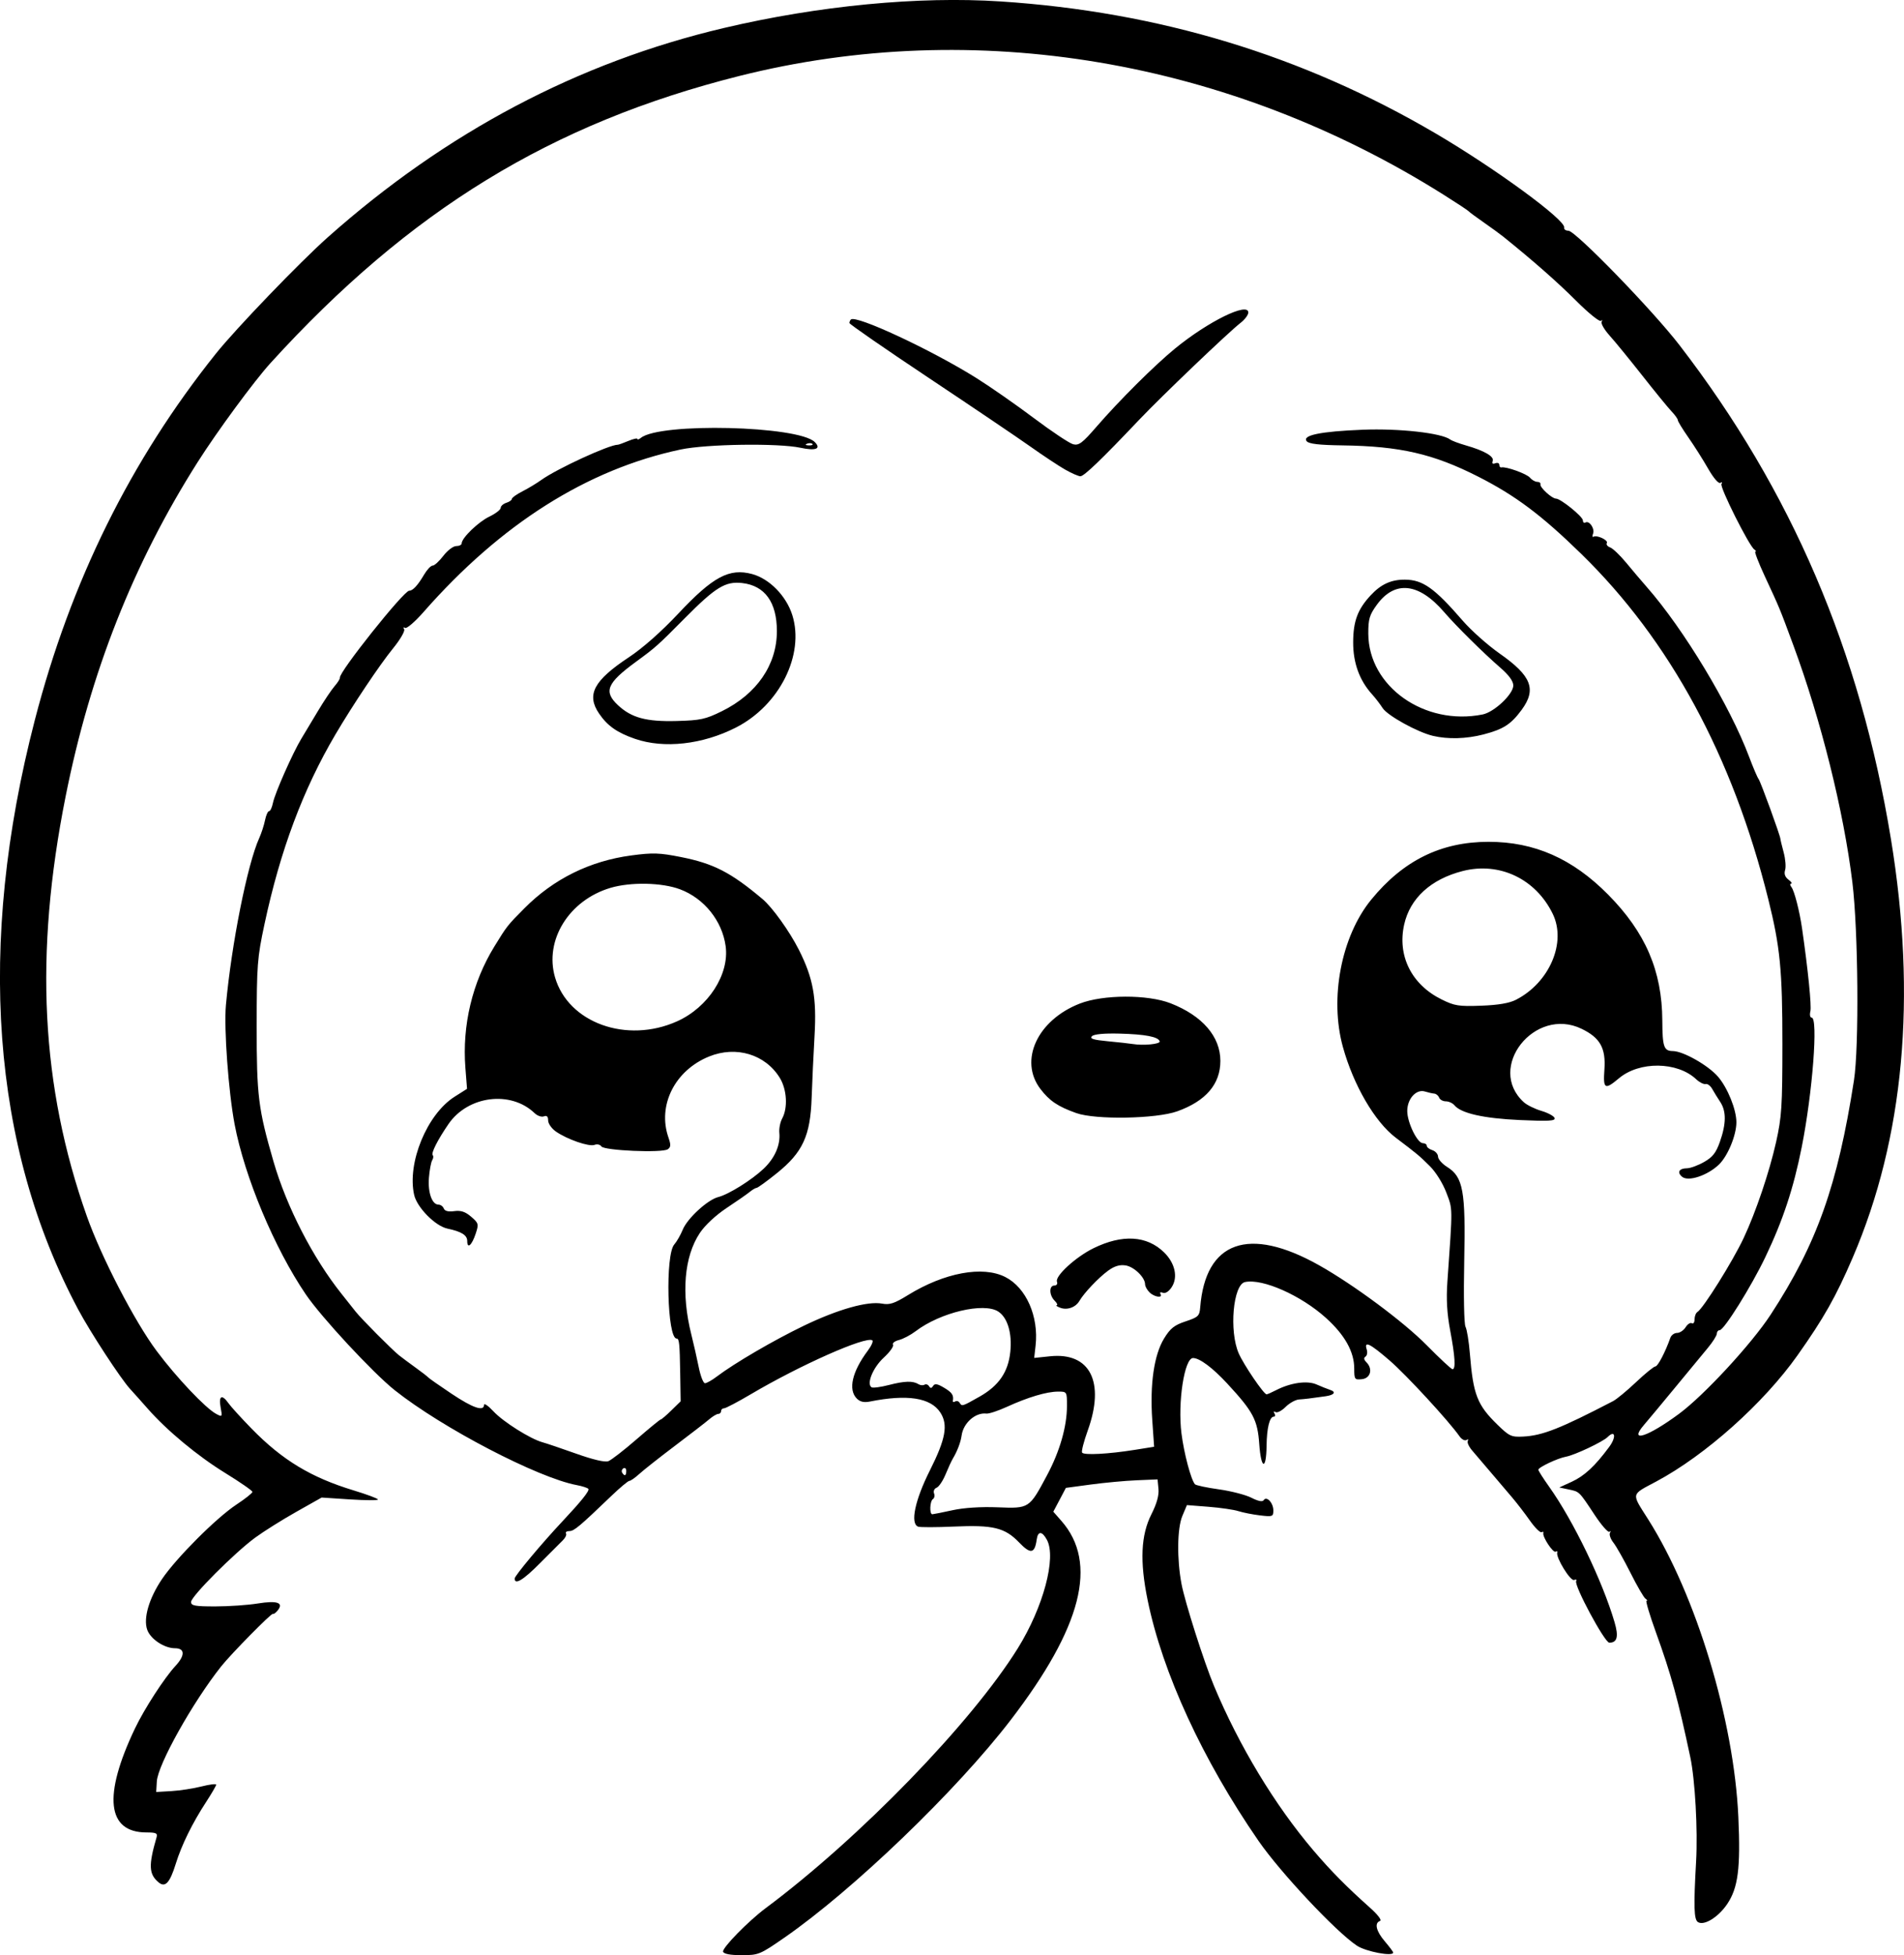 <?xml version="1.0" encoding="UTF-8" standalone="no"?>
<!-- Created with Inkscape (http://www.inkscape.org/) -->

<svg
   width="180.599mm"
   height="185.391mm"
   viewBox="0 0 180.599 185.391"
   version="1.1"
   id="svg5"
   xml:space="preserve"
   xmlns="http://www.w3.org/2000/svg"
   xmlns:svg="http://www.w3.org/2000/svg"><defs
     id="defs2" /><g
     id="layer1"
     transform="translate(25.534,120.27)"><path
       style="fill:#000000;stroke-width:0.265"
       d="m 43.053,64.79 c -0.121,-0.339 2.378,-2.897 4.041,-4.136 8.919,-6.647 19.498,-17.546 23.913,-24.638 2.417,-3.883 3.681,-8.596 2.759,-10.289 -0.455,-0.835 -0.851,-0.847 -0.965,-0.03 -0.187,1.354 -0.578,1.421 -1.669,0.285 -1.352,-1.407 -2.458,-1.675 -6.213,-1.506 -1.665,0.075 -3.182,0.078 -3.371,0.005 -0.764,-0.293 -0.296,-2.519 1.121,-5.332 1.501,-2.982 1.745,-4.337 0.986,-5.495 -0.918,-1.4 -3.132,-1.743 -6.681,-1.033 -0.554,0.111 -0.929,0.025 -1.235,-0.281 -0.844,-0.844 -0.452,-2.55 1.047,-4.553 0.347,-0.464 0.536,-0.902 0.42,-0.974 -0.645,-0.399 -6.854,2.358 -11.521,5.114 -1.242,0.734 -2.385,1.334 -2.54,1.334 -0.155,0 -0.282,0.119 -0.282,0.265 0,0.146 -0.118,0.265 -0.263,0.265 -0.144,0 -0.531,0.23 -0.86,0.511 -0.329,0.281 -1.788,1.41 -3.243,2.507 -1.455,1.098 -2.975,2.297 -3.378,2.664 -0.403,0.367 -0.831,0.668 -0.952,0.668 -0.121,0 -0.872,0.625 -1.669,1.389 -3.09,2.963 -3.58,3.373 -4.025,3.373 -0.253,0 -0.396,0.102 -0.319,0.227 0.077,0.125 -0.065,0.423 -0.315,0.663 -0.25,0.24 -1.22,1.21 -2.155,2.155 -1.58,1.597 -2.401,2.094 -2.401,1.453 0,-0.26 2.551,-3.312 4.533,-5.423 1.767,-1.882 2.574,-2.888 2.462,-3.07 -0.06,-0.098 -0.557,-0.261 -1.104,-0.364 -3.693,-0.693 -12.771,-5.423 -17.268,-8.999 C 9.847,9.908 4.943,4.626 3.473,2.462 c -2.978,-4.384 -5.807,-11.14 -6.753,-16.126 -0.584,-3.081 -1.025,-9.117 -0.825,-11.305 0.531,-5.805 2.036,-13.355 3.157,-15.831 0.209,-0.461 0.457,-1.225 0.552,-1.698 0.095,-0.473 0.268,-0.86 0.384,-0.86 0.116,0 0.281,-0.354 0.368,-0.786 0.183,-0.915 1.879,-4.745 2.697,-6.093 0.309,-0.509 1.022,-1.696 1.584,-2.637 0.562,-0.941 1.267,-1.992 1.566,-2.336 0.299,-0.344 0.526,-0.705 0.503,-0.803 -0.115,-0.503 6.056,-8.247 6.572,-8.247 0.347,0 0.812,-0.502 1.411,-1.521 0.278,-0.473 0.644,-0.86 0.814,-0.86 0.17,0 0.626,-0.417 1.015,-0.926 0.388,-0.509 0.938,-0.926 1.222,-0.926 0.284,0 0.516,-0.115 0.516,-0.255 0,-0.51 1.579,-2.036 2.625,-2.538 0.59,-0.283 1.074,-0.655 1.076,-0.827 0.002,-0.172 0.241,-0.388 0.532,-0.481 0.291,-0.092 0.529,-0.26 0.529,-0.373 0,-0.113 0.446,-0.432 0.992,-0.71 0.546,-0.278 1.349,-0.761 1.786,-1.075 1.491,-1.071 6.456,-3.357 7.276,-3.35 0.073,7.94e-4 0.519,-0.16 0.992,-0.358 0.473,-0.198 0.86,-0.284 0.86,-0.191 0,0.093 0.149,0.048 0.331,-0.1 1.811,-1.469 14.944,-1.152 16.494,0.397 0.636,0.636 0.099,0.853 -1.347,0.542 -2.117,-0.455 -8.92,-0.357 -11.377,0.164 -8.86,1.879 -17.049,7.053 -24.382,15.406 -0.811,0.923 -1.598,1.602 -1.75,1.509 -0.157,-0.097 -0.197,-0.043 -0.092,0.126 0.101,0.163 -0.374,0.981 -1.056,1.818 -1.27,1.559 -3.795,5.331 -5.46,8.154 -3.074,5.215 -5.234,10.987 -6.732,17.992 -0.684,3.201 -0.736,3.87 -0.74,9.657 -0.005,6.628 0.147,7.852 1.598,12.859 1.245,4.295 3.732,9.129 6.449,12.533 0.519,0.651 1.123,1.412 1.341,1.691 0.507,0.65 3.454,3.616 4.111,4.137 0.275,0.218 0.98,0.743 1.568,1.167 0.588,0.423 1.128,0.841 1.201,0.929 0.073,0.087 1.066,0.783 2.208,1.545 2.034,1.359 3.077,1.715 3.091,1.056 0.004,-0.182 0.407,0.099 0.896,0.625 0.923,0.992 3.503,2.616 4.653,2.928 0.364,0.099 1.802,0.585 3.196,1.081 1.604,0.57 2.721,0.831 3.043,0.709 0.28,-0.106 1.484,-1.039 2.675,-2.073 1.192,-1.035 2.224,-1.881 2.295,-1.881 0.07,0 0.524,-0.387 1.008,-0.86 l 0.88,-0.86 -0.042,-2.646 c -0.046,-2.861 -0.092,-3.307 -0.341,-3.307 -0.891,0 -1.088,-7.946 -0.222,-8.92 0.231,-0.26 0.595,-0.896 0.809,-1.414 0.442,-1.072 2.362,-2.831 3.361,-3.081 0.977,-0.244 3.166,-1.609 4.302,-2.683 1.064,-1.006 1.608,-2.249 1.494,-3.413 -0.039,-0.401 0.082,-1.009 0.269,-1.352 0.553,-1.013 0.449,-2.763 -0.229,-3.86 -1.377,-2.228 -4.14,-3.06 -6.705,-2.019 -3.25,1.319 -4.913,4.637 -3.852,7.683 0.241,0.691 0.228,0.911 -0.066,1.112 -0.532,0.363 -6.052,0.126 -6.297,-0.271 -0.108,-0.175 -0.4,-0.241 -0.649,-0.146 -0.518,0.199 -2.599,-0.521 -3.673,-1.271 -0.4,-0.279 -0.728,-0.751 -0.728,-1.047 0,-0.374 -0.123,-0.492 -0.403,-0.385 -0.222,0.085 -0.616,-0.051 -0.877,-0.302 -2.262,-2.179 -6.329,-1.663 -8.177,1.038 -1.043,1.524 -1.669,2.769 -1.486,2.952 0.082,0.082 0.057,0.295 -0.054,0.475 -0.111,0.18 -0.25,0.925 -0.309,1.656 -0.113,1.406 0.295,2.55 0.907,2.55 0.198,0 0.424,0.165 0.501,0.366 0.093,0.243 0.427,0.327 0.993,0.251 0.632,-0.085 1.046,0.052 1.602,0.529 0.707,0.607 0.732,0.699 0.435,1.598 -0.367,1.113 -0.805,1.497 -0.805,0.706 0,-0.554 -0.543,-0.895 -1.879,-1.177 -1.153,-0.244 -2.886,-2 -3.156,-3.198 -0.683,-3.032 1.219,-7.648 3.832,-9.304 l 1.184,-0.75 -0.156,-1.99 c -0.316,-4.032 0.656,-8.101 2.747,-11.504 1.205,-1.961 1.229,-1.991 2.851,-3.625 2.765,-2.785 6.21,-4.488 10.138,-5.011 2.046,-0.272 2.673,-0.252 4.703,0.151 3.113,0.618 4.735,1.453 7.747,3.987 0.932,0.784 2.563,3.06 3.447,4.81 1.355,2.681 1.694,4.542 1.485,8.155 -0.101,1.746 -0.225,4.388 -0.274,5.87 -0.121,3.612 -0.844,5.178 -3.301,7.156 -0.946,0.761 -1.808,1.386 -1.915,1.389 -0.107,0.003 -0.405,0.177 -0.661,0.388 -0.256,0.21 -1.24,0.895 -2.186,1.521 -1.024,0.678 -2.05,1.633 -2.536,2.36 -1.498,2.241 -1.793,5.751 -0.812,9.646 0.217,0.862 0.532,2.252 0.7,3.089 0.168,0.837 0.434,1.521 0.592,1.521 0.158,0 0.655,-0.279 1.106,-0.621 1.684,-1.277 5.413,-3.453 8.282,-4.834 3.233,-1.556 6.045,-2.349 7.415,-2.092 0.712,0.134 1.165,-0.015 2.438,-0.801 3.466,-2.139 7.103,-2.814 9.252,-1.718 1.976,1.008 3.178,3.734 2.866,6.502 l -0.131,1.166 1.504,-0.157 c 3.797,-0.397 5.235,2.436 3.575,7.039 -0.371,1.029 -0.613,1.971 -0.538,2.093 0.163,0.264 2.484,0.143 5.015,-0.262 l 1.818,-0.291 -0.177,-2.55 c -0.234,-3.372 0.171,-6.162 1.118,-7.71 0.593,-0.97 0.973,-1.272 2.044,-1.627 1.201,-0.399 1.322,-0.514 1.386,-1.323 0.498,-6.286 4.605,-7.745 11.268,-4.003 3.292,1.849 8.038,5.372 10.219,7.586 1.234,1.252 2.335,2.277 2.447,2.277 0.317,0 0.243,-1.205 -0.224,-3.684 -0.301,-1.598 -0.379,-2.954 -0.265,-4.585 0.513,-7.288 0.518,-6.85 -0.099,-8.481 -0.334,-0.884 -1.001,-1.951 -1.57,-2.514 -1.014,-1.003 -1.144,-1.112 -3.237,-2.698 -1.978,-1.5 -3.999,-4.968 -5.002,-8.588 -1.283,-4.632 -0.155,-10.501 2.686,-13.976 3.04,-3.717 6.624,-5.482 11.131,-5.482 4.353,0 7.962,1.592 11.336,5.002 3.543,3.58 5.118,7.237 5.142,11.932 0.013,2.512 0.145,2.899 1,2.906 0.987,0.009 3.371,1.363 4.29,2.437 0.913,1.067 1.737,3.112 1.737,4.314 0,1.222 -0.816,3.202 -1.651,4.006 -1.084,1.043 -2.91,1.651 -3.498,1.163 -0.508,-0.421 -0.287,-0.802 0.467,-0.807 0.319,-0.002 1.046,-0.27 1.617,-0.595 0.814,-0.464 1.137,-0.876 1.501,-1.914 0.606,-1.728 0.615,-2.897 0.031,-3.781 -0.26,-0.394 -0.607,-0.955 -0.769,-1.246 -0.163,-0.291 -0.442,-0.494 -0.621,-0.451 -0.179,0.043 -0.58,-0.161 -0.892,-0.454 -1.792,-1.684 -5.381,-1.726 -7.329,-0.087 -1.337,1.125 -1.507,1.024 -1.375,-0.822 0.146,-2.04 -0.401,-3.02 -2.16,-3.872 -4.462,-2.16 -9.078,3.707 -5.478,6.965 0.294,0.266 1.044,0.634 1.667,0.818 0.623,0.184 1.184,0.489 1.247,0.678 0.092,0.275 -0.565,0.313 -3.294,0.189 -3.431,-0.155 -5.573,-0.637 -6.202,-1.396 -0.172,-0.208 -0.541,-0.378 -0.818,-0.378 -0.278,0 -0.566,-0.159 -0.64,-0.353 -0.074,-0.194 -0.279,-0.364 -0.455,-0.378 -0.176,-0.014 -0.576,-0.104 -0.89,-0.201 -0.824,-0.254 -1.678,0.687 -1.678,1.849 0,1.086 0.954,3.051 1.482,3.051 0.204,0 0.37,0.111 0.37,0.247 0,0.136 0.238,0.322 0.529,0.415 0.291,0.092 0.534,0.368 0.539,0.613 0.006,0.245 0.393,0.684 0.86,0.976 1.527,0.954 1.765,2.261 1.624,8.938 -0.069,3.27 -0.016,5.962 0.123,6.22 0.134,0.251 0.321,1.407 0.415,2.57 0.314,3.875 0.692,4.844 2.629,6.728 1.111,1.081 1.304,1.169 2.429,1.111 1.834,-0.095 3.504,-0.753 8.527,-3.363 0.336,-0.174 1.317,-0.985 2.181,-1.802 0.864,-0.817 1.688,-1.486 1.831,-1.486 0.228,0 0.943,-1.369 1.416,-2.712 0.09,-0.255 0.376,-0.463 0.637,-0.463 0.261,0 0.625,-0.243 0.811,-0.539 0.185,-0.297 0.452,-0.468 0.593,-0.381 0.141,0.087 0.256,-0.08 0.256,-0.371 0,-0.291 0.124,-0.606 0.275,-0.699 0.556,-0.344 3.343,-4.8 4.381,-7.005 1.149,-2.441 2.446,-6.278 3.076,-9.097 0.533,-2.387 0.598,-3.394 0.6,-9.292 0.002,-7.026 -0.213,-9.226 -1.344,-13.758 -3.383,-13.548 -9.327,-24.517 -17.733,-32.722 -3.767,-3.677 -6.251,-5.538 -9.778,-7.328 -4.258,-2.161 -7.423,-2.889 -12.872,-2.962 -2.206,-0.03 -3.185,-0.142 -3.391,-0.391 -0.471,-0.567 1.309,-0.934 5.302,-1.093 3.469,-0.139 7.482,0.31 8.31,0.929 0.159,0.119 0.825,0.369 1.479,0.556 1.758,0.502 2.711,1.054 2.548,1.477 -0.091,0.238 -0.007,0.314 0.243,0.218 0.211,-0.081 0.383,-0.015 0.383,0.146 0,0.161 0.089,0.272 0.198,0.246 0.437,-0.103 2.406,0.604 2.714,0.975 0.18,0.217 0.492,0.395 0.692,0.395 0.2,0 0.335,0.106 0.298,0.236 -0.078,0.279 1.088,1.352 1.47,1.352 0.447,0 2.548,1.698 2.557,2.066 0.004,0.19 0.114,0.281 0.243,0.201 0.355,-0.219 0.905,0.579 0.724,1.05 -0.087,0.228 -0.071,0.362 0.036,0.299 0.325,-0.191 1.431,0.329 1.267,0.595 -0.084,0.136 0.057,0.324 0.314,0.417 0.257,0.093 0.943,0.748 1.525,1.454 0.582,0.706 1.459,1.74 1.949,2.297 3.496,3.974 7.885,11.254 9.704,16.094 0.383,1.019 0.789,1.971 0.903,2.117 0.193,0.248 2.071,5.4 2.072,5.689 5.3e-4,0.073 0.139,0.644 0.307,1.27 0.168,0.626 0.23,1.379 0.136,1.673 -0.113,0.357 -0.008,0.658 0.317,0.905 0.268,0.203 0.383,0.373 0.256,0.377 -0.127,0.005 -0.113,0.157 0.032,0.339 0.271,0.341 0.767,2.275 1.002,3.903 0.572,3.962 0.914,7.373 0.79,7.871 -0.082,0.327 -0.027,0.595 0.122,0.595 0.629,0 0.086,7.097 -0.938,12.257 -0.777,3.917 -1.784,6.96 -3.455,10.452 -1.337,2.793 -3.919,6.924 -4.327,6.924 -0.149,0 -0.272,0.149 -0.274,0.331 -0.002,0.182 -0.389,0.794 -0.86,1.36 -0.471,0.566 -1.848,2.233 -3.06,3.704 -1.212,1.471 -2.559,3.089 -2.994,3.596 -1.488,1.733 0.354,1.144 3.344,-1.069 2.367,-1.752 6.865,-6.62 8.674,-9.39 4.377,-6.7 6.353,-12.254 7.902,-22.211 0.495,-3.18 0.407,-14.231 -0.15,-18.785 -0.826,-6.76 -2.974,-15.381 -5.604,-22.49 -1.325,-3.581 -1.253,-3.406 -2.711,-6.548 -0.591,-1.273 -0.991,-2.317 -0.888,-2.319 0.102,-0.002 0.059,-0.092 -0.098,-0.198 -0.5,-0.342 -3.297,-5.919 -3.116,-6.212 0.098,-0.159 0.05,-0.206 -0.11,-0.106 -0.165,0.102 -0.65,-0.463 -1.155,-1.348 -0.479,-0.838 -1.322,-2.169 -1.873,-2.957 -0.551,-0.788 -1.002,-1.527 -1.002,-1.642 0,-0.115 -0.268,-0.489 -0.595,-0.832 -0.327,-0.343 -1.573,-1.867 -2.767,-3.385 -1.195,-1.519 -2.59,-3.226 -3.101,-3.793 -0.511,-0.567 -0.854,-1.162 -0.762,-1.323 0.091,-0.161 0.062,-0.196 -0.066,-0.08 -0.128,0.117 -1.189,-0.742 -2.358,-1.909 -1.781,-1.778 -4.025,-3.752 -6.899,-6.069 -0.297,-0.24 -1.131,-0.847 -1.852,-1.349 -0.721,-0.502 -1.371,-0.982 -1.444,-1.068 -0.073,-0.086 -1.132,-0.785 -2.353,-1.553 -20.378,-12.827 -44.49,-16.892 -66.836,-11.268 -17.809,4.482 -31.258,12.715 -44.45,27.212 -1.551,1.705 -5.067,6.484 -6.928,9.419 -6.094,9.609 -10.17,19.932 -12.516,31.704 -2.977,14.935 -2.341,27.46 2.02,39.779 1.377,3.889 4.545,10 6.63,12.787 1.874,2.505 4.627,5.413 5.637,5.953 0.581,0.311 0.593,0.293 0.419,-0.634 -0.204,-1.089 0.132,-1.256 0.75,-0.374 0.223,0.319 1.212,1.405 2.198,2.414 2.903,2.972 5.627,4.62 9.663,5.845 1.273,0.387 2.315,0.776 2.315,0.866 0,0.09 -1.202,0.085 -2.671,-0.011 l -2.671,-0.175 -2.415,1.361 c -1.328,0.749 -3.073,1.844 -3.878,2.433 -1.962,1.437 -6.093,5.578 -6.093,6.107 0,0.356 0.369,0.423 2.315,0.421 1.273,-0.001 3.078,-0.126 4.009,-0.277 1.857,-0.301 2.499,-0.073 1.882,0.671 -0.189,0.228 -0.389,0.369 -0.444,0.314 -0.115,-0.115 -3.967,3.795 -4.909,4.982 -2.711,3.419 -6.007,9.31 -6.101,10.906 l -0.059,1 1.455,-0.086 c 0.8,-0.047 2.08,-0.244 2.844,-0.438 0.764,-0.194 1.389,-0.27 1.389,-0.17 0,0.1 -0.425,0.833 -0.944,1.629 -1.316,2.015 -2.337,4.091 -2.889,5.875 -0.557,1.799 -0.998,2.281 -1.618,1.766 -0.938,-0.779 -0.978,-1.608 -0.203,-4.277 0.113,-0.388 -0.043,-0.463 -0.955,-0.463 -3.756,0 -4.14,-3.474 -1.09,-9.865 0.886,-1.857 2.789,-4.794 3.842,-5.929 0.92,-0.992 0.902,-1.668 -0.044,-1.67 -1.025,-0.001 -2.331,-0.872 -2.641,-1.76 -0.379,-1.086 0.173,-2.975 1.401,-4.794 1.351,-2.002 5.155,-5.81 7.06,-7.067 0.837,-0.552 1.521,-1.095 1.521,-1.206 0,-0.111 -1.161,-0.916 -2.58,-1.789 -2.635,-1.622 -5.526,-4.022 -7.369,-6.119 -0.567,-0.645 -1.312,-1.479 -1.655,-1.852 -0.89,-0.969 -3.776,-5.385 -4.912,-7.515 -8.237,-15.443 -9.649,-34.588 -4.124,-55.909 3.408,-13.149 9.076,-24.614 17.179,-34.748 1.884,-2.356 7.96,-8.671 10.604,-11.021 11.215,-9.968 23.763,-16.596 37.571,-19.847 9.001,-2.119 18.467,-3.028 26.239,-2.52 15.032,0.983 28.651,5.111 41.258,12.505 5.665,3.323 12.364,8.225 12.209,8.933 -0.036,0.166 0.144,0.302 0.402,0.302 0.665,0 7.988,7.54 10.535,10.848 10.63,13.804 17.131,28.982 20.058,46.831 2.463,15.02 1.244,28.363 -3.625,39.687 -1.601,3.724 -2.73,5.722 -5.232,9.26 -3.219,4.552 -8.729,9.473 -13.402,11.97 -2.437,1.302 -2.381,1.041 -0.769,3.586 4.55,7.181 8.145,19.049 8.556,28.24 0.217,4.851 -0.023,6.706 -1.066,8.249 -0.836,1.236 -2.178,2.064 -2.762,1.703 -0.386,-0.239 -0.423,-1.432 -0.18,-5.756 0.168,-2.981 -0.098,-7.755 -0.552,-9.892 -1.161,-5.469 -1.811,-7.825 -3.263,-11.84 -0.592,-1.637 -0.991,-2.978 -0.886,-2.981 0.105,-0.002 0.06,-0.092 -0.1,-0.198 -0.16,-0.107 -0.796,-1.202 -1.414,-2.433 -0.618,-1.231 -1.349,-2.525 -1.624,-2.875 -0.276,-0.35 -0.424,-0.772 -0.33,-0.936 0.094,-0.165 0.073,-0.211 -0.047,-0.102 -0.12,0.109 -0.75,-0.606 -1.4,-1.587 -1.507,-2.276 -1.435,-2.205 -2.478,-2.426 l -0.884,-0.187 1.191,-0.545 c 1.193,-0.546 2.208,-1.491 3.544,-3.3 0.691,-0.936 0.576,-1.657 -0.15,-0.935 -0.457,0.454 -3.12,1.711 -3.946,1.862 -0.801,0.146 -2.624,1.007 -2.624,1.238 0,0.095 0.459,0.817 1.02,1.605 2.297,3.224 5.063,8.948 6.207,12.846 0.403,1.371 0.256,1.948 -0.496,1.948 -0.441,0 -3.378,-5.467 -3.143,-5.848 0.079,-0.127 -0.012,-0.172 -0.202,-0.099 -0.345,0.132 -1.741,-2.143 -1.595,-2.597 0.04,-0.124 -0.028,-0.164 -0.15,-0.088 -0.243,0.15 -1.277,-1.418 -1.168,-1.772 0.037,-0.12 -0.037,-0.153 -0.165,-0.075 -0.128,0.079 -0.629,-0.418 -1.113,-1.105 -0.484,-0.687 -1.246,-1.676 -1.692,-2.199 -0.447,-0.523 -1.348,-1.581 -2.002,-2.353 -0.655,-0.771 -1.452,-1.706 -1.771,-2.076 -0.319,-0.37 -0.509,-0.788 -0.422,-0.929 0.087,-0.141 0.029,-0.176 -0.129,-0.078 -0.158,0.098 -0.453,-0.059 -0.655,-0.348 -1.021,-1.457 -5.043,-5.819 -6.629,-7.189 -1.884,-1.627 -2.444,-1.897 -2.175,-1.048 0.088,0.279 0.036,0.584 -0.116,0.678 -0.184,0.113 -0.154,0.294 0.086,0.535 0.632,0.632 0.398,1.518 -0.426,1.606 -0.688,0.073 -0.728,0.019 -0.728,-1.012 0,-1.583 -0.888,-3.174 -2.672,-4.788 -2.37,-2.145 -6.017,-3.763 -7.687,-3.41 -1.133,0.239 -1.521,4.656 -0.595,6.766 0.48,1.093 2.377,3.88 2.64,3.88 0.075,0 0.476,-0.175 0.89,-0.389 1.378,-0.713 2.96,-0.939 3.843,-0.55 0.441,0.194 1.027,0.429 1.303,0.52 0.594,0.198 0.384,0.485 -0.44,0.601 -1.483,0.21 -1.954,0.267 -2.52,0.305 -0.334,0.023 -0.907,0.341 -1.274,0.708 -0.367,0.367 -0.796,0.586 -0.955,0.488 -0.173,-0.107 -0.213,-0.056 -0.1,0.127 0.104,0.168 0.077,0.305 -0.061,0.305 -0.401,0 -0.667,1.073 -0.688,2.778 -0.029,2.348 -0.522,2.228 -0.692,-0.169 -0.164,-2.314 -0.57,-3.08 -3.052,-5.761 -1.379,-1.49 -2.608,-2.405 -3.231,-2.405 -0.818,0 -1.466,4.218 -1.097,7.144 0.238,1.889 0.907,4.409 1.28,4.823 0.096,0.106 1.117,0.324 2.269,0.484 1.152,0.16 2.541,0.519 3.087,0.797 0.644,0.329 1.051,0.409 1.162,0.23 0.269,-0.435 0.917,0.25 0.917,0.968 0,0.589 -0.07,0.616 -1.257,0.475 -0.691,-0.082 -1.614,-0.264 -2.051,-0.403 -0.437,-0.14 -1.715,-0.326 -2.841,-0.414 l -2.048,-0.16 -0.434,1.031 c -0.491,1.167 -0.526,4.093 -0.078,6.455 0.327,1.723 2.14,7.411 3.075,9.645 2.389,5.711 5.78,11.322 9.443,15.622 1.65,1.937 3.137,3.442 5.333,5.398 0.769,0.685 1.172,1.212 0.977,1.279 -0.554,0.19 -0.372,0.967 0.452,1.932 0.431,0.504 0.788,0.979 0.794,1.057 0.032,0.414 -2.577,-0.075 -3.437,-0.644 -1.977,-1.308 -7.261,-6.936 -9.341,-9.948 -5.295,-7.67 -9.099,-15.926 -10.511,-22.816 -0.755,-3.684 -0.644,-6.167 0.367,-8.161 0.498,-0.983 0.719,-1.778 0.661,-2.381 l -0.086,-0.906 -1.984,0.084 c -1.091,0.046 -3.048,0.227 -4.347,0.402 l -2.363,0.318 -0.597,1.129 -0.597,1.129 0.769,0.876 c 3.498,3.984 1.949,10.063 -4.81,18.873 -5.143,6.703 -14.934,16.115 -21.477,20.646 -2.306,1.597 -2.445,1.654 -4.04,1.654 -1.082,0 -1.693,-0.114 -1.77,-0.331 z m 21.77,-41.867 c 1.073,-0.234 2.679,-0.337 4.271,-0.274 3.003,0.119 2.996,0.123 4.684,-3.036 1.214,-2.271 1.892,-4.633 1.892,-6.587 0,-1.348 -0.002,-1.351 -0.86,-1.348 -1.069,0.004 -2.846,0.534 -4.83,1.441 -0.835,0.382 -1.713,0.671 -1.95,0.643 -1.047,-0.126 -2.194,0.892 -2.355,2.09 -0.084,0.623 -0.408,1.475 -0.827,2.173 -0.131,0.218 -0.444,0.896 -0.695,1.506 -0.251,0.61 -0.633,1.176 -0.848,1.259 -0.215,0.083 -0.324,0.324 -0.243,0.536 0.082,0.212 0.034,0.457 -0.105,0.543 -0.297,0.184 -0.345,1.452 -0.055,1.439 0.109,-0.005 0.972,-0.178 1.918,-0.384 z m -30.956,-3.723 c 0,-0.227 -0.121,-0.338 -0.269,-0.246 -0.148,0.091 -0.2,0.277 -0.117,0.412 0.227,0.367 0.386,0.299 0.386,-0.166 z m 33.494,-7.033 c 1.844,-1.041 2.736,-2.336 2.935,-4.262 0.182,-1.762 -0.259,-3.239 -1.139,-3.816 -1.368,-0.896 -5.505,0.086 -7.836,1.86 -0.475,0.361 -1.19,0.738 -1.589,0.838 -0.399,0.1 -0.652,0.301 -0.561,0.447 0.09,0.146 -0.307,0.699 -0.884,1.229 -1.019,0.936 -1.657,2.493 -1.149,2.807 0.129,0.08 0.869,-0.019 1.645,-0.219 1.493,-0.385 2.271,-0.406 2.804,-0.076 0.179,0.111 0.437,0.133 0.572,0.049 0.135,-0.084 0.329,-0.019 0.43,0.145 0.133,0.215 0.239,0.207 0.385,-0.029 0.153,-0.248 0.397,-0.21 1.025,0.161 0.769,0.454 0.943,0.711 0.849,1.252 -0.021,0.12 0.076,0.148 0.215,0.062 0.139,-0.086 0.328,-0.035 0.419,0.113 0.229,0.371 0.226,0.371 1.879,-0.562 z m -28.672,-35.598 c 2.955,-1.326 4.974,-4.452 4.606,-7.131 -0.329,-2.4 -2.044,-4.533 -4.335,-5.39 -1.714,-0.641 -4.677,-0.701 -6.59,-0.133 -3.932,1.168 -6.283,4.958 -5.259,8.48 1.256,4.32 6.799,6.319 11.578,4.174 z m 79.58,-2.048 c 3.172,-1.631 4.795,-5.423 3.482,-8.133 -1.61,-3.324 -5.054,-4.964 -8.546,-4.069 -3.017,0.773 -4.992,2.578 -5.55,5.073 -0.663,2.963 0.697,5.689 3.542,7.098 1.238,0.613 1.634,0.676 3.765,0.597 1.629,-0.061 2.674,-0.239 3.307,-0.565 z M 51.523,-78.179 c -0.088,-0.088 -0.316,-0.097 -0.507,-0.021 -0.211,0.084 -0.148,0.147 0.16,0.16 0.279,0.011 0.435,-0.051 0.347,-0.139 z m 23.487,81.898 c -0.291,-0.115 -0.431,-0.218 -0.312,-0.228 0.12,-0.01 0.03,-0.206 -0.198,-0.434 -0.524,-0.524 -0.542,-1.436 -0.027,-1.436 0.22,0 0.328,-0.157 0.25,-0.362 -0.205,-0.534 1.779,-2.351 3.471,-3.179 2.731,-1.337 5.055,-1.2 6.687,0.396 1.045,1.021 1.338,2.36 0.723,3.299 -0.272,0.415 -0.599,0.622 -0.837,0.531 -0.22,-0.084 -0.32,-0.036 -0.229,0.112 0.262,0.425 -0.589,0.298 -1.041,-0.154 -0.229,-0.229 -0.416,-0.57 -0.416,-0.758 0,-0.657 -1.055,-1.676 -1.856,-1.794 -0.567,-0.083 -1.061,0.067 -1.659,0.506 -0.916,0.672 -2.267,2.096 -2.716,2.863 -0.362,0.619 -1.177,0.902 -1.839,0.639 z m 1.554,-18.447 c -1.754,-0.623 -2.546,-1.155 -3.412,-2.289 -2.057,-2.697 -0.293,-6.525 3.732,-8.096 2.214,-0.864 6.443,-0.877 8.62,-0.026 3.012,1.178 4.717,3.151 4.718,5.46 5.3e-4,2.202 -1.38,3.813 -4.099,4.783 -2,0.714 -7.738,0.814 -9.559,0.167 z m 7.9,-6.803 c -0.116,-0.431 -1.37,-0.673 -3.818,-0.735 -1.466,-0.037 -2.413,0.053 -2.608,0.248 -0.233,0.232 0.132,0.348 1.508,0.477 0.998,0.094 2.053,0.21 2.344,0.259 1.021,0.17 2.645,0.013 2.575,-0.249 z m -49.764,-28.684 c -1.701,-0.587 -2.616,-1.231 -3.413,-2.401 -1.217,-1.788 -0.504,-3.129 2.839,-5.34 1.306,-0.864 3.075,-2.427 4.676,-4.133 3.291,-3.505 4.839,-4.334 7.005,-3.751 1.64,0.442 3.239,2.074 3.81,3.888 1.185,3.766 -1.222,8.564 -5.348,10.666 -3.163,1.611 -6.821,2.02 -9.569,1.071 z m 8.231,-2.617 c 3.32,-1.634 5.224,-4.403 5.224,-7.597 0,-2.738 -1.141,-4.316 -3.295,-4.559 -1.593,-0.18 -2.521,0.39 -5.446,3.341 -2.567,2.59 -2.759,2.761 -4.62,4.122 -2.767,2.024 -3.099,2.823 -1.713,4.118 1.283,1.199 2.69,1.578 5.57,1.501 2.249,-0.06 2.731,-0.164 4.28,-0.927 z m 67.447,2.332 c -1.464,-0.346 -4.311,-1.92 -4.769,-2.637 -0.237,-0.37 -0.685,-0.953 -0.996,-1.296 -1.198,-1.322 -1.801,-2.977 -1.796,-4.933 0.005,-2.002 0.423,-3.125 1.658,-4.455 0.984,-1.06 1.948,-1.499 3.264,-1.488 1.692,0.014 2.788,0.795 5.49,3.913 0.793,0.915 2.368,2.313 3.5,3.106 3.005,2.105 3.5,3.38 2.069,5.325 -1.012,1.376 -1.734,1.841 -3.62,2.332 -1.621,0.422 -3.372,0.471 -4.8,0.133 z m 4.714,-2.026 c 1.107,-0.221 2.914,-1.926 2.914,-2.749 0,-0.411 -0.42,-0.985 -1.239,-1.695 -1.581,-1.369 -4.201,-3.959 -5.307,-5.247 -2.412,-2.808 -4.698,-3.055 -6.41,-0.691 -0.687,0.949 -0.802,1.339 -0.797,2.722 0.018,5.006 5.332,8.762 10.839,7.66 z M 75.49,-75.748 c -0.609,-0.348 -2.098,-1.334 -3.307,-2.191 -1.21,-0.857 -5.563,-3.796 -9.674,-6.533 -4.111,-2.737 -7.474,-5.063 -7.474,-5.17 0,-0.107 0.062,-0.257 0.139,-0.333 0.466,-0.466 7.633,2.875 11.9,5.547 1.31,0.82 3.768,2.533 5.464,3.806 1.695,1.273 3.369,2.387 3.719,2.475 0.54,0.136 0.873,-0.113 2.197,-1.642 2.179,-2.516 5.513,-5.835 7.47,-7.436 3.132,-2.563 6.946,-4.437 6.946,-3.414 0,0.226 -0.327,0.665 -0.728,0.976 -1.168,0.908 -7.499,6.957 -9.622,9.194 -3.598,3.791 -5.232,5.36 -5.578,5.356 -0.189,-0.002 -0.843,-0.288 -1.452,-0.637 z"
       id="path2556" /></g></svg>
